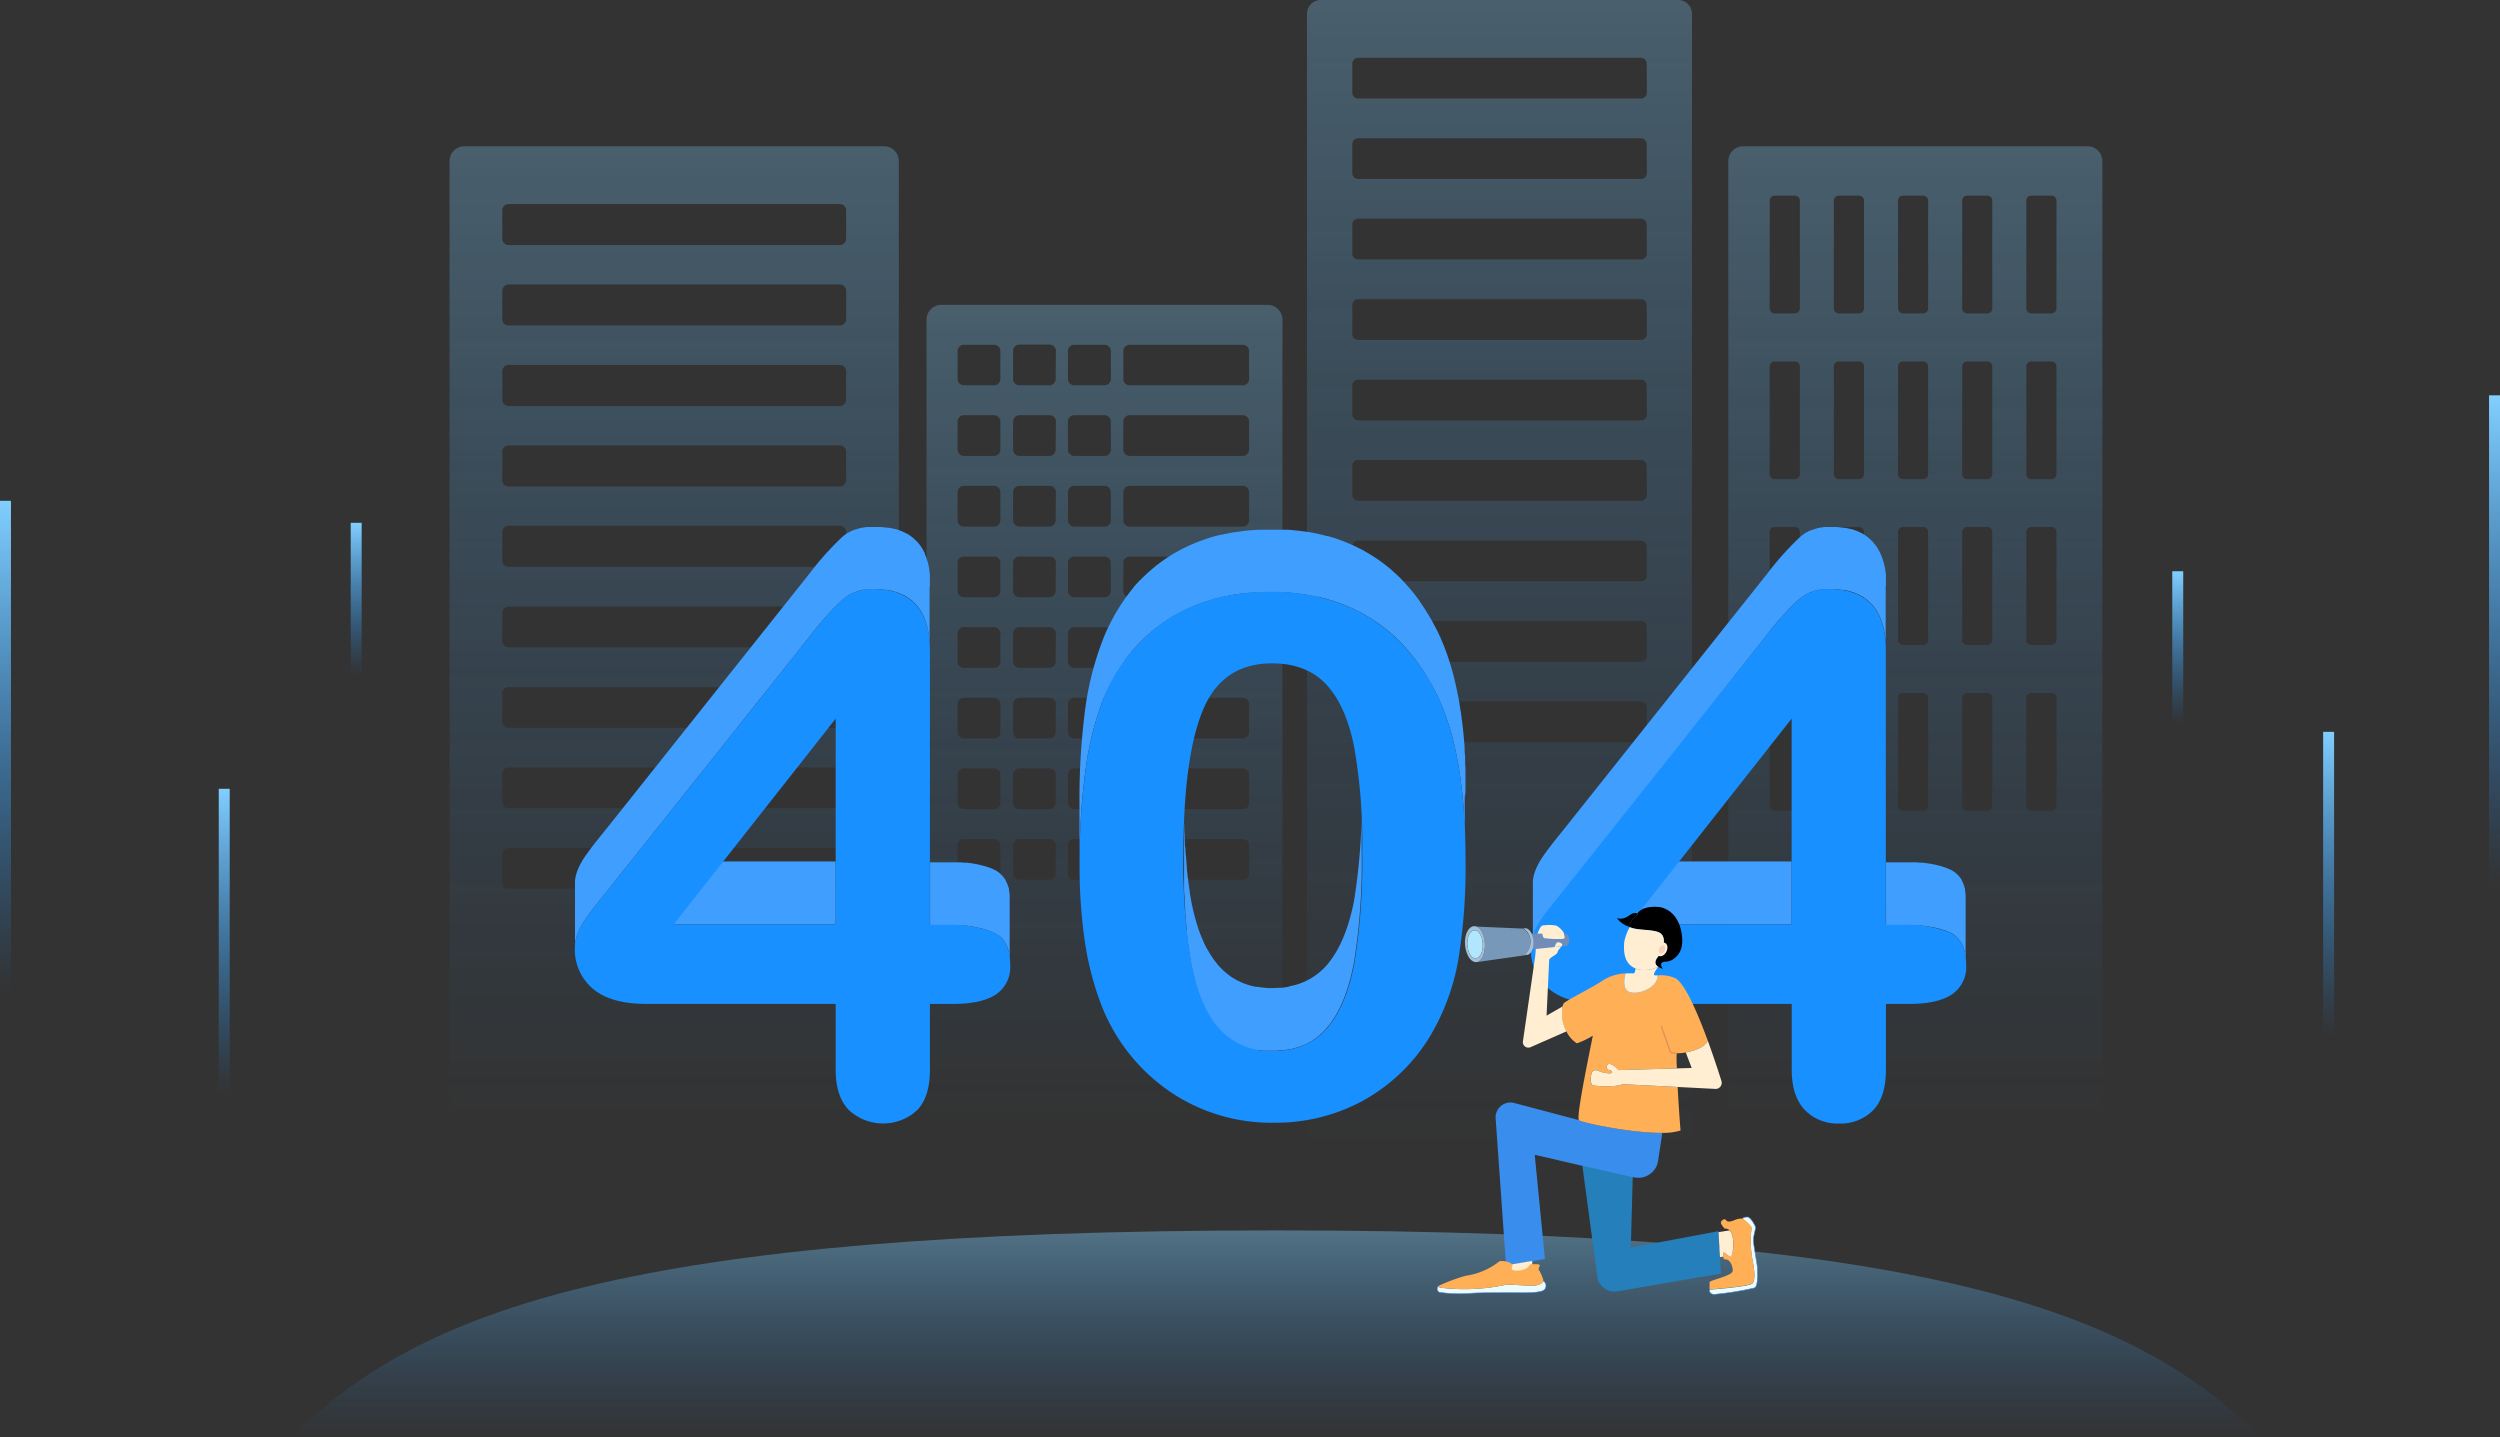 <svg xmlns="http://www.w3.org/2000/svg"
    xmlns:xlink="http://www.w3.org/1999/xlink" viewBox="0 0 456.01 262.12">
    <rect x="0" y="0" width="456.01" height="262.12" fill="#333333" stroke="none"/>
    <defs>
        <linearGradient id="未命名的渐变_26" x1="1" y1="91.35" x2="1" y2="181.12" gradientUnits="userSpaceOnUse">
            <stop offset="0" stop-color="#81cfff"/>
            <stop offset="1" stop-color="#1890ff" stop-opacity="0"/>
        </linearGradient>
        <linearGradient id="未命名的渐变_26-2" x1="455.01" y1="72.11" x2="455.01" y2="161.88" xlink:href="#未命名的渐变_26"/>
        <linearGradient id="未命名的渐变_26-3" x1="40.9" y1="143.88" x2="40.9" y2="199.51" xlink:href="#未命名的渐变_26"/>
        <linearGradient id="未命名的渐变_26-4" x1="64.97" y1="95.36" x2="64.97" y2="123.17" xlink:href="#未命名的渐变_26"/>
        <linearGradient id="未命名的渐变_26-5" x1="397.23" y1="104.2" x2="397.23" y2="132.02" xlink:href="#未命名的渐变_26"/>
        <linearGradient id="未命名的渐变_26-6" x1="424.75" y1="133.49" x2="424.75" y2="189.13" xlink:href="#未命名的渐变_26"/>
        <linearGradient id="未命名的渐变_26-7" x1="232.75" y1="224.43" x2="232.75" y2="262.12" xlink:href="#未命名的渐变_26"/>
        <linearGradient id="未命名的渐变_26-8" x1="349.36" y1="26.68" x2="349.36" y2="204.03" xlink:href="#未命名的渐变_26"/>
        <linearGradient id="未命名的渐变_26-9" x1="201.45" y1="55.61" x2="201.45" y2="204.03" xlink:href="#未命名的渐变_26"/>
        <linearGradient id="未命名的渐变_26-10" x1="122.98" y1="26.68" x2="122.98" y2="204.03" xlink:href="#未命名的渐变_26"/>
        <linearGradient id="未命名的渐变_26-11" x1="273.51" y1="0" x2="273.51" y2="209.54" xlink:href="#未命名的渐变_26"/>
        <style>.cls-25{fill:none;stroke-miterlimit:10}.cls-13{fill:#409eff}.cls-19{fill:#ebfcff}.cls-20{fill:#ffb056}.cls-23{fill:#ffeed2}.cls-25{stroke:#4986d9;stroke-width:.1px}</style>
    </defs>
    <g id="图层_2" data-name="图层 2">
        <g id="图层_1-2" data-name="图层 1">
            <path stroke="url(#未命名的渐变_26)" stroke-width="2" fill="none" stroke-miterlimit="10" d="M1 91.35v89.77"/>
            <path stroke="url(#未命名的渐变_26-2)" stroke-width="2" fill="none" stroke-miterlimit="10" d="M455.01 72.11v89.77"/>
            <path stroke="url(#未命名的渐变_26-3)" stroke-width="2" fill="none" stroke-miterlimit="10" d="M40.9 143.88v55.63"/>
            <path stroke="url(#未命名的渐变_26-4)" stroke-width="2" fill="none" stroke-miterlimit="10" d="M64.97 95.36v27.81"/>
            <path stroke="url(#未命名的渐变_26-5)" stroke-width="2" fill="none" stroke-miterlimit="10" d="M397.23 104.2v27.82"/>
            <path stroke="url(#未命名的渐变_26-6)" stroke-width="2" fill="none" stroke-miterlimit="10" d="M424.75 133.49v55.64"/>
            <path d="M412.28 262.12c-23-23-61-37.69-179.53-37.69S76.24 239.1 53.21 262.12z" fill="url(#未命名的渐变_26-7)" opacity=".4"/>
            <g opacity=".7">
                <path d="M380.66 26.68h-62.59a2.71 2.71 0 0 0-2.82 2.59v172.17a2.71 2.71 0 0 0 2.82 2.59h62.59a2.72 2.72 0 0 0 2.82-2.59V29.27a2.72 2.72 0 0 0-2.82-2.59zM328.3 147a.9.9 0 0 1-.95.87h-3.6a.9.9 0 0 1-.95-.87v-19.73a.91.91 0 0 1 .95-.87h3.6a.91.91 0 0 1 .95.87zm0-30.23a.91.91 0 0 1-.95.87h-3.6a.91.91 0 0 1-.95-.87V97a.91.91 0 0 1 .95-.87h3.6a.91.91 0 0 1 .95.87zm0-30.24a.91.91 0 0 1-.95.87h-3.6a.91.91 0 0 1-.95-.87V66.8a.91.91 0 0 1 .95-.87h3.6a.91.91 0 0 1 .95.87zm0-30.24a.91.91 0 0 1-.95.87h-3.6a.91.91 0 0 1-.95-.87V36.56a.91.91 0 0 1 .95-.87h3.6a.91.91 0 0 1 .95.87zM340 147a.9.9 0 0 1-.94.87h-3.61a.91.91 0 0 1-.95-.87v-19.73a.92.92 0 0 1 .95-.87h3.61a.91.91 0 0 1 .94.87zm0-30.23a.91.91 0 0 1-.94.87h-3.61a.92.92 0 0 1-.95-.87V97a.92.92 0 0 1 .95-.87h3.61a.91.91 0 0 1 .94.87zm0-30.24a.91.91 0 0 1-.94.87h-3.61a.92.92 0 0 1-.95-.87V66.8a.92.92 0 0 1 .95-.87h3.61a.91.91 0 0 1 .94.87zm0-30.24a.91.91 0 0 1-.94.87h-3.61a.92.92 0 0 1-.95-.87V36.56a.92.92 0 0 1 .95-.87h3.61a.91.91 0 0 1 .94.87zM351.7 147a.9.9 0 0 1-.94.87h-3.61a.9.9 0 0 1-.94-.87v-19.73a.91.91 0 0 1 .94-.87h3.61a.91.91 0 0 1 .94.87zm0-30.23a.91.91 0 0 1-.94.87h-3.61a.91.91 0 0 1-.94-.87V97a.91.91 0 0 1 .94-.87h3.61a.91.91 0 0 1 .94.87zm0-30.24a.91.91 0 0 1-.94.87h-3.61a.91.91 0 0 1-.94-.87V66.8a.91.91 0 0 1 .94-.87h3.61a.91.91 0 0 1 .94.87zm0-30.24a.91.91 0 0 1-.94.87h-3.61a.91.91 0 0 1-.94-.87V36.56a.91.91 0 0 1 .94-.87h3.61a.91.91 0 0 1 .94.87zM363.4 147a.9.9 0 0 1-.94.87h-3.61a.9.9 0 0 1-.94-.87v-19.73a.91.91 0 0 1 .94-.87h3.61a.91.91 0 0 1 .94.87zm0-30.23a.91.91 0 0 1-.94.87h-3.61a.91.91 0 0 1-.94-.87V97a.91.91 0 0 1 .94-.87h3.61a.91.91 0 0 1 .94.87zm0-30.24a.91.91 0 0 1-.94.87h-3.61a.91.91 0 0 1-.94-.87V66.8a.91.91 0 0 1 .94-.87h3.61a.91.91 0 0 1 .94.87zm0-30.24a.91.91 0 0 1-.94.87h-3.61a.91.91 0 0 1-.94-.87V36.56a.91.91 0 0 1 .94-.87h3.61a.91.91 0 0 1 .94.87zM375.11 147a.91.91 0 0 1-.95.87h-3.61a.9.9 0 0 1-.94-.87v-19.73a.91.91 0 0 1 .94-.87h3.61a.92.92 0 0 1 .95.87zm0-30.23a.92.92 0 0 1-.95.87h-3.61a.91.91 0 0 1-.94-.87V97a.91.91 0 0 1 .94-.87h3.61a.92.92 0 0 1 .95.87zm0-30.24a.92.92 0 0 1-.95.87h-3.61a.91.91 0 0 1-.94-.87V66.8a.91.91 0 0 1 .94-.87h3.61a.92.92 0 0 1 .95.87zm0-30.24a.92.92 0 0 1-.95.87h-3.61a.91.91 0 0 1-.94-.87V36.56a.91.91 0 0 1 .94-.87h3.61a.92.92 0 0 1 .95.87z" fill="url(#未命名的渐变_26-8)" opacity=".4"/>
                <path d="M231.1 55.61h-59.3a2.71 2.71 0 0 0-2.8 2.59v143.24a2.71 2.71 0 0 0 2.8 2.56h59.3a2.71 2.71 0 0 0 2.82-2.59V58.2a2.71 2.71 0 0 0-2.82-2.59zm-48.63 103.76a1.16 1.16 0 0 1-1.2 1.11h-5.4a1.16 1.16 0 0 1-1.2-1.11v-5.22a1.15 1.15 0 0 1 1.2-1.1h5.4a1.15 1.15 0 0 1 1.2 1.1zm0-12.88a1.15 1.15 0 0 1-1.2 1.1h-5.4a1.15 1.15 0 0 1-1.2-1.1v-5.22a1.16 1.16 0 0 1 1.2-1.11h5.4a1.16 1.16 0 0 1 1.2 1.11zm0-12.89a1.16 1.16 0 0 1-1.2 1.11h-5.4a1.16 1.16 0 0 1-1.2-1.11v-5.22a1.15 1.15 0 0 1 1.2-1.1h5.4a1.15 1.15 0 0 1 1.2 1.1zm0-12.88a1.15 1.15 0 0 1-1.2 1.1h-5.4a1.15 1.15 0 0 1-1.2-1.1v-5.22a1.16 1.16 0 0 1 1.2-1.11h5.4a1.16 1.16 0 0 1 1.2 1.11zm0-12.89a1.16 1.16 0 0 1-1.2 1.11h-5.4a1.16 1.16 0 0 1-1.2-1.11v-5.21a1.15 1.15 0 0 1 1.2-1.11h5.4a1.15 1.15 0 0 1 1.2 1.11zm0-12.88a1.15 1.15 0 0 1-1.2 1.1h-5.4a1.15 1.15 0 0 1-1.2-1.1v-5.22a1.16 1.16 0 0 1 1.2-1.11h5.4a1.16 1.16 0 0 1 1.2 1.11zm0-12.89a1.16 1.16 0 0 1-1.2 1.11h-5.4a1.16 1.16 0 0 1-1.2-1.11v-5.21a1.15 1.15 0 0 1 1.2-1.11h5.4a1.15 1.15 0 0 1 1.2 1.11zm0-12.88a1.15 1.15 0 0 1-1.2 1.1h-5.4a1.15 1.15 0 0 1-1.2-1.1V64a1.16 1.16 0 0 1 1.2-1.11h5.4a1.16 1.16 0 0 1 1.2 1.11zm10.08 90.19a1.16 1.16 0 0 1-1.2 1.11H186a1.16 1.16 0 0 1-1.21-1.11v-5.22a1.16 1.16 0 0 1 1.21-1.1h5.4a1.15 1.15 0 0 1 1.2 1.1zm0-12.88a1.15 1.15 0 0 1-1.2 1.1H186a1.16 1.16 0 0 1-1.21-1.1v-5.22a1.16 1.16 0 0 1 1.21-1.11h5.4a1.16 1.16 0 0 1 1.2 1.11zm0-12.89a1.16 1.16 0 0 1-1.2 1.11H186a1.16 1.16 0 0 1-1.21-1.11v-5.22a1.16 1.16 0 0 1 1.21-1.1h5.4a1.15 1.15 0 0 1 1.2 1.1zm0-12.88a1.15 1.15 0 0 1-1.2 1.1H186a1.16 1.16 0 0 1-1.21-1.1v-5.22a1.16 1.16 0 0 1 1.21-1.11h5.4a1.16 1.16 0 0 1 1.2 1.11zm0-12.89a1.16 1.16 0 0 1-1.2 1.11H186a1.16 1.16 0 0 1-1.21-1.11v-5.21a1.16 1.16 0 0 1 1.21-1.11h5.4a1.15 1.15 0 0 1 1.2 1.11zm0-12.88a1.15 1.15 0 0 1-1.2 1.1H186a1.16 1.16 0 0 1-1.21-1.1v-5.22a1.16 1.16 0 0 1 1.21-1.11h5.4a1.16 1.16 0 0 1 1.2 1.11zm0-12.89a1.16 1.16 0 0 1-1.2 1.11H186a1.16 1.16 0 0 1-1.21-1.11v-5.21a1.16 1.16 0 0 1 1.21-1.11h5.4a1.15 1.15 0 0 1 1.2 1.11zm0-12.88a1.15 1.15 0 0 1-1.2 1.1H186a1.16 1.16 0 0 1-1.21-1.1V64a1.16 1.16 0 0 1 1.21-1.15h5.4a1.16 1.16 0 0 1 1.2 1.11zm10.08 90.19a1.16 1.16 0 0 1-1.21 1.11H196a1.16 1.16 0 0 1-1.2-1.11v-5.22a1.15 1.15 0 0 1 1.2-1.1h5.4a1.16 1.16 0 0 1 1.21 1.1zm0-12.88a1.16 1.16 0 0 1-1.21 1.1H196a1.15 1.15 0 0 1-1.2-1.1v-5.22a1.16 1.16 0 0 1 1.2-1.11h5.4a1.16 1.16 0 0 1 1.21 1.11zm0-12.89a1.16 1.16 0 0 1-1.21 1.11H196a1.16 1.16 0 0 1-1.2-1.11v-5.22a1.15 1.15 0 0 1 1.2-1.1h5.4a1.16 1.16 0 0 1 1.21 1.1zm0-12.88a1.16 1.16 0 0 1-1.21 1.1H196a1.15 1.15 0 0 1-1.2-1.1v-5.22a1.16 1.16 0 0 1 1.2-1.11h5.4a1.16 1.16 0 0 1 1.21 1.11zm0-12.89a1.16 1.16 0 0 1-1.21 1.11H196a1.16 1.16 0 0 1-1.2-1.11v-5.21a1.15 1.15 0 0 1 1.2-1.11h5.4a1.16 1.16 0 0 1 1.21 1.11zm0-12.88a1.16 1.16 0 0 1-1.21 1.1H196a1.15 1.15 0 0 1-1.2-1.1v-5.22a1.16 1.16 0 0 1 1.2-1.11h5.4a1.16 1.16 0 0 1 1.21 1.11zm0-12.89a1.16 1.16 0 0 1-1.21 1.11H196a1.16 1.16 0 0 1-1.2-1.11v-5.21a1.15 1.15 0 0 1 1.2-1.11h5.4a1.16 1.16 0 0 1 1.21 1.11zm0-12.88a1.16 1.16 0 0 1-1.21 1.1H196a1.15 1.15 0 0 1-1.2-1.1V64a1.16 1.16 0 0 1 1.2-1.11h5.4a1.16 1.16 0 0 1 1.23 1.11zm25.21 90.19a1.16 1.16 0 0 1-1.2 1.11H206.1a1.16 1.16 0 0 1-1.2-1.11v-5.22a1.15 1.15 0 0 1 1.2-1.1h20.54a1.15 1.15 0 0 1 1.2 1.1zm0-12.88a1.15 1.15 0 0 1-1.2 1.1H206.1a1.15 1.15 0 0 1-1.2-1.1v-5.22a1.16 1.16 0 0 1 1.2-1.11h20.54a1.16 1.16 0 0 1 1.2 1.11zm0-12.89a1.16 1.16 0 0 1-1.2 1.11H206.1a1.16 1.16 0 0 1-1.2-1.11v-5.22a1.15 1.15 0 0 1 1.2-1.1h20.54a1.15 1.15 0 0 1 1.2 1.1zm0-12.88a1.15 1.15 0 0 1-1.2 1.1H206.1a1.15 1.15 0 0 1-1.2-1.1v-5.22a1.16 1.16 0 0 1 1.2-1.11h20.54a1.16 1.16 0 0 1 1.2 1.11zm0-12.89a1.16 1.16 0 0 1-1.2 1.11H206.1a1.16 1.16 0 0 1-1.2-1.11v-5.21a1.15 1.15 0 0 1 1.2-1.11h20.54a1.15 1.15 0 0 1 1.2 1.11zm0-12.88a1.15 1.15 0 0 1-1.2 1.1H206.1a1.15 1.15 0 0 1-1.2-1.1v-5.22a1.16 1.16 0 0 1 1.2-1.11h20.54a1.16 1.16 0 0 1 1.2 1.11zm0-12.89a1.16 1.16 0 0 1-1.2 1.11H206.1a1.16 1.16 0 0 1-1.2-1.11v-5.21a1.15 1.15 0 0 1 1.2-1.11h20.54a1.15 1.15 0 0 1 1.2 1.11zm0-12.88a1.15 1.15 0 0 1-1.2 1.1H206.1a1.15 1.15 0 0 1-1.2-1.1V64a1.16 1.16 0 0 1 1.2-1.11h20.54a1.16 1.16 0 0 1 1.2 1.11z" fill="url(#未命名的渐变_26-9)" opacity=".4"/>
                <path d="M161.13 26.68h-76.3A2.71 2.71 0 0 0 82 29.27v172.17a2.71 2.71 0 0 0 2.83 2.56h76.3a2.71 2.71 0 0 0 2.82-2.59V29.27a2.71 2.71 0 0 0-2.82-2.59zM154.34 161a1.16 1.16 0 0 1-1.2 1.11H92.83a1.16 1.16 0 0 1-1.21-1.11v-5.21a1.16 1.16 0 0 1 1.21-1.11h60.31a1.15 1.15 0 0 1 1.2 1.11zm0-14.67a1.15 1.15 0 0 1-1.2 1.1H92.83a1.16 1.16 0 0 1-1.21-1.1v-5.22a1.16 1.16 0 0 1 1.21-1.11h60.31a1.16 1.16 0 0 1 1.2 1.11zm0-14.68a1.16 1.16 0 0 1-1.2 1.11H92.83a1.16 1.16 0 0 1-1.21-1.11v-5.22a1.16 1.16 0 0 1 1.21-1.1h60.31a1.15 1.15 0 0 1 1.2 1.1zm0-14.68a1.16 1.16 0 0 1-1.2 1.11H92.83a1.16 1.16 0 0 1-1.21-1.11v-5.21a1.16 1.16 0 0 1 1.21-1.11h60.31a1.15 1.15 0 0 1 1.2 1.11zm0-14.67a1.15 1.15 0 0 1-1.2 1.1H92.83a1.16 1.16 0 0 1-1.21-1.1V97a1.16 1.16 0 0 1 1.21-1.11h60.31a1.16 1.16 0 0 1 1.2 1.11zm0-14.68a1.16 1.16 0 0 1-1.2 1.11H92.83a1.16 1.16 0 0 1-1.21-1.11v-5.27a1.16 1.16 0 0 1 1.21-1.1h60.31a1.15 1.15 0 0 1 1.2 1.1zm0-14.68a1.16 1.16 0 0 1-1.2 1.11H92.83a1.16 1.16 0 0 1-1.21-1.11v-5.26a1.16 1.16 0 0 1 1.21-1.11h60.31a1.15 1.15 0 0 1 1.2 1.11zm0-14.67a1.15 1.15 0 0 1-1.2 1.1H92.83a1.16 1.16 0 0 1-1.21-1.1V53a1.16 1.16 0 0 1 1.21-1.11h60.31a1.16 1.16 0 0 1 1.2 1.11zm0-14.68a1.16 1.16 0 0 1-1.2 1.11H92.83a1.16 1.16 0 0 1-1.21-1.11v-5.27a1.16 1.16 0 0 1 1.21-1.1h60.31a1.15 1.15 0 0 1 1.2 1.1z" fill="url(#未命名的渐变_26-10)" opacity=".4"/>
                <path d="M306.21 0h-65.39a2.51 2.51 0 0 0-2.42 2.59v204.35a2.51 2.51 0 0 0 2.42 2.6h65.39a2.51 2.51 0 0 0 2.41-2.6V2.59A2.51 2.51 0 0 0 306.21 0zm-5.82 134.28a1.06 1.06 0 0 1-1 1.1h-51.72a1.06 1.06 0 0 1-1-1.1v-5.22a1.07 1.07 0 0 1 1-1.11h51.69a1.07 1.07 0 0 1 1 1.11zm0-14.68a1.07 1.07 0 0 1-1 1.11h-51.72a1.07 1.07 0 0 1-1-1.11v-5.22a1.06 1.06 0 0 1 1-1.1h51.69a1.06 1.06 0 0 1 1 1.1zm0-14.68a1.07 1.07 0 0 1-1 1.11h-51.72a1.07 1.07 0 0 1-1-1.11v-5.21a1.07 1.07 0 0 1 1-1.11h51.69a1.07 1.07 0 0 1 1 1.11zm0-14.67a1.06 1.06 0 0 1-1 1.1h-51.72a1.06 1.06 0 0 1-1-1.1V85a1.07 1.07 0 0 1 1-1.11h51.69a1.07 1.07 0 0 1 1 1.11zm0-14.68a1.07 1.07 0 0 1-1 1.11h-51.72a1.07 1.07 0 0 1-1-1.11v-5.22a1.06 1.06 0 0 1 1-1.1h51.69a1.06 1.06 0 0 1 1 1.1zm0-14.68a1.07 1.07 0 0 1-1 1.11h-51.72a1.07 1.07 0 0 1-1-1.11v-5.21a1.07 1.07 0 0 1 1-1.11h51.69a1.07 1.07 0 0 1 1 1.11zm0-14.67a1.06 1.06 0 0 1-1 1.1h-51.72a1.06 1.06 0 0 1-1-1.1V41a1.07 1.07 0 0 1 1-1.11h51.69a1.07 1.07 0 0 1 1 1.11zm0-14.68a1.07 1.07 0 0 1-1 1.11h-51.72a1.07 1.07 0 0 1-1-1.11v-5.22a1.06 1.06 0 0 1 1-1.1h51.69a1.06 1.06 0 0 1 1 1.1zm0-14.68a1.07 1.07 0 0 1-1 1.11h-51.72a1.07 1.07 0 0 1-1-1.11v-5.21a1.07 1.07 0 0 1 1-1.11h51.69a1.07 1.07 0 0 1 1 1.11z" fill="url(#未命名的渐变_26-11)" opacity=".4"/>
            </g>
            <path class="cls-13" d="m182.43 170.83.09.09a3.44 3.44 0 0 1 .41.44l.12.15a6 6 0 0 1 .39.59.93.93 0 0 0 .05.1 5.36 5.36 0 0 1 .32.73 6.39 6.39 0 0 1 .22.78v.19a8.08 8.08 0 0 1 .14.9v1.2-12.68c0-.26-.06-.51-.11-.75v-.33L184 162a7.025 7.025 0 0 0-.35-.95c-.07-.15-.09-.17-.13-.25a.93.93 0 0 0-.05-.1.59.59 0 0 1 0-.08 3.74 3.74 0 0 0-.27-.42l-.08-.1-.12-.15c-.05-.06-.1-.13-.16-.19a3 3 0 0 0-.25-.25l-.09-.09a4.06 4.06 0 0 0-.5-.42l-.11-.07-.12-.07-.18-.12-.5-.23c-.26-.11-.53-.22-.81-.32a2.46 2.46 0 0 1-.29-.09l-.54-.16-.65-.16-.34-.09c-.32-.06-.65-.13-1-.18-.36-.06-.73-.11-1.12-.15h-.39l-.8-.07h-5.5v11.49h5.41l.79.07h.4l1.12.16 1 .19.34.08.65.16.58.18.29.09c.28.1.55.2.81.31a6.23 6.23 0 0 1 .68.36l.12.07a4.73 4.73 0 0 1 .59.38zm-59.56-13.7h29.56v11.49h-29.56z"/>
            <path class="cls-13" d="M169.61 106.86v-1.75a2.51 2.51 0 0 0 0-.27c0-.25-.06-.49-.1-.73a3.31 3.31 0 0 0 0-.33 1.89 1.89 0 0 1-.05-.23l-.12-.52c0-.11 0-.23-.07-.34a2.41 2.41 0 0 1-.08-.25c0-.14-.08-.27-.13-.4a2 2 0 0 0-.08-.26c0-.12-.09-.23-.14-.35s-.08-.21-.13-.31v-.15c-.08-.18-.18-.34-.26-.51a1.74 1.74 0 0 1-.1-.19c-.14-.25-.3-.49-.46-.72-.09-.13-.19-.24-.28-.36s-.2-.25-.3-.36l-.45-.43-.26-.24a6.42 6.42 0 0 0-.65-.48l-.13-.1-.46-.27a1.63 1.63 0 0 0-.19-.09l-.52-.25c-.14-.06-.29-.13-.44-.18s-.37-.14-.57-.2l-.31-.1a.58.58 0 0 0-.14 0 9.78 9.78 0 0 0-1-.22h-.25c-.4-.06-.83-.11-1.26-.14h-2.41c-.21 0-.43 0-.64.09h-.13a3 3 0 0 0-.43.09.35.35 0 0 0-.11 0 1.41 1.41 0 0 0-.22.06l-.24.06-.2.08-.23.08h-.14l-.27.12-.24.11h-.08l-.24.14-.33.18h-.08l-.14.1-.53.38-.12.09-.27.23a53.11 53.11 0 0 0-5.87 6.55l-36.44 45.8-2.55 3.17c-.68.86-1.34 1.75-2 2.68a12.25 12.25 0 0 0-1.44 2.65 7.17 7.17 0 0 0-.45 1.87v12.1a7 7 0 0 1 .48-2.49 12.43 12.43 0 0 1 1.44-2.64c.65-.93 1.31-1.82 2-2.69l2.55-3.16L147.76 116a53.36 53.36 0 0 1 5.87-6.56l.39-.31c.17-.14.35-.26.53-.39a1.64 1.64 0 0 0 .22-.14l.33-.19.32-.17.24-.11.41-.17.23-.09.44-.14.22-.06.54-.11h.13c.23 0 .47-.07.71-.09h2.06a12.44 12.44 0 0 1 1.26.14h.25q.51.09 1 .21l.45.14c.2.06.39.12.57.19l.44.19.52.24c.22.12.44.24.65.37l.13.1a6.42 6.42 0 0 1 .65.48c.09.07.17.16.26.24s.31.28.45.43.21.26.32.39.19.23.28.36a7.45 7.45 0 0 1 .5.78l.1.19c.11.21.22.43.31.65l.13.32a6.32 6.32 0 0 1 .22.61c.05.13.09.26.13.4l.15.59.12.52.09.56c0 .24.08.48.1.73s.06.52.08.79v1.52-11.48a2.44 2.44 0 0 0 .05-.27zM247 164.23c-1 5.13-2.63 9.07-5 11.83a11.68 11.68 0 0 1-.85.87c-.09.09-.18.16-.27.24a6.66 6.66 0 0 1-.59.49c-.19.14-.37.28-.56.4s-.39.27-.6.39l-.38.21c-.28.15-.57.3-.86.43l-.2.08a10 10 0 0 1-1.13.4l-.29.09c-.32.08-.64.16-1 .22l-.27.12c-.43.07-.87.14-1.32.18h-.23c-.43 0-.87.05-1.33.05s-.9 0-1.34-.05l-.7-.08-.77-.1h-.21c-.39-.08-.78-.17-1.16-.27s-.48-.16-.72-.25l-.55-.19c-.24-.1-.46-.21-.7-.33s-.33-.14-.48-.23l-.21-.13a8.63 8.63 0 0 1-.82-.51c-.21-.15-.41-.31-.61-.47l-.43-.34c-.21-.19-.41-.39-.6-.59s-.27-.25-.39-.39a12.06 12.06 0 0 1-.77-.94l-.17-.22c-.23-.32-.47-.66-.69-1a1 1 0 0 0-.1-.17c-.2-.34-.4-.69-.59-1a1.62 1.62 0 0 1-.1-.18c-.2-.39-.39-.8-.58-1.22l-.13-.31c-.17-.4-.34-.81-.49-1.24l-.06-.14c-.17-.47-.33-1-.48-1.47l-.12-.43c-.12-.39-.22-.79-.33-1.2 0-.15-.07-.31-.11-.46-.13-.55-.26-1.11-.37-1.68s-.23-1.25-.33-1.9v-.14c-.1-.61-.19-1.25-.27-1.9 0-.17 0-.34-.07-.51-.07-.57-.13-1.14-.19-1.73v-.35l-.09-1c0-.49-.09-1-.13-1.48s0-.75-.07-1.12-.06-1-.09-1.51 0-.81-.05-1.21 0-1-.07-1.55v-5.48 16.96c0 .42 0 1 .07 1.56s0 .82.05 1.21l.09 1.5c0 .38 0 .76.07 1.12 0 .51.09 1 .13 1.49 0 .29.05.6.08.89v.48c.06.59.12 1.16.19 1.72 0 .18.05.35.07.52.08.65.17 1.28.27 1.9v.14c.06.41.13.82.2 1.21 0 .23.09.46.13.68.11.58.24 1.14.37 1.69 0 .15.07.3.11.46s.09.37.14.55.12.43.19.65l.12.43c.15.48.3 1 .46 1.42l.06.14c.15.43.32.84.49 1.24l.13.31.11.26c.15.33.31.65.47 1a1.62 1.62 0 0 0 .1.18c.09.18.19.36.29.54l.3.5.1.17c.18.28.36.56.54.82l.16.2.16.22c.25.33.5.64.77.94l.06.06c.1.12.22.22.33.33s.39.4.6.58.29.23.43.35.4.32.61.47l.07.06q.38.24.75.45l.21.13.46.22c.23.11.46.23.7.33l.55.19c.24.08.47.17.72.24.37.1.74.18 1.12.25h.41c.18 0 .38 0 .57.06s.46.07.7.08h1.6c.36 0 .72 0 1.07-.06h.26c.38 0 .76-.08 1.13-.14h.16l.32-.07.52-.1.45-.13.29-.08.18-.05c.31-.1.6-.2.89-.32h.06l.2-.09.62-.28c.09 0 .16-.1.24-.14l.38-.21c.1-.07.21-.12.31-.18l.29-.21.56-.4.24-.18.35-.31.27-.24a11.84 11.84 0 0 0 .85-.88c2.39-2.75 4-6.69 5-11.82a113.49 113.49 0 0 0 1.44-20.15v-11.54a113.42 113.42 0 0 1-1.37 20.15z"/>
            <path class="cls-13" d="M267.31 143.7v-2.77c0-.5 0-1-.06-1.46v-.92c0-.54-.06-1.08-.1-1.61v-.68c-.06-.75-.12-1.49-.19-2.22-.06-.63-.13-1.25-.2-1.87 0-.19-.05-.37-.07-.56-.06-.43-.11-.86-.17-1.29 0-.22-.07-.43-.1-.65-.06-.39-.12-.78-.19-1.17 0-.21-.07-.42-.1-.62l-.06-.35c0-.14-.06-.27-.08-.41l-.33-1.63c-.05-.21-.09-.42-.14-.63-.16-.71-.33-1.41-.51-2.08-.16-.6-.33-1.19-.51-1.76l-.18-.56c-.12-.38-.25-.77-.38-1.14 0-.07 0-.14-.07-.21s-.13-.32-.19-.49l-.3-.8c-.09-.23-.19-.46-.29-.69s-.21-.51-.32-.76c0-.08-.07-.17-.11-.25-.13-.29-.27-.58-.4-.86-.34-.68-.7-1.34-1.06-2-.05-.08-.09-.17-.13-.25l-.18-.29c-.2-.34-.4-.68-.6-1s-.23-.38-.35-.56c-.23-.36-.47-.72-.72-1.07-.07-.11-.14-.22-.22-.33v-.06q-.56-.77-1.14-1.5l-.3-.37c-.3-.36-.61-.72-.92-1.07-.06-.07-.13-.16-.2-.23l-.17-.17c-.44-.49-.9-1-1.37-1.41l-1-.92-.32-.27-.74-.61-.37-.28q-.4-.31-.81-.6l-.29-.21-.1-.07-.42-.27c-.26-.18-.53-.35-.8-.52l-.56-.33-.78-.45-.18-.1-.29-.15c-.42-.21-.83-.42-1.26-.62l-.48-.22c-.57-.25-1.14-.49-1.73-.71s-.91-.33-1.37-.48l-.46-.14-.74-.22h-.17c-.49-.14-1-.26-1.49-.37l-.24-.06c-.59-.13-1.18-.24-1.79-.34h-.12l-.57-.08-1-.13-.75-.08-1-.09h-5.62l-1.41.1h-.07c-.45.05-.9.09-1.34.15l-.41.06-.91.13h-.13l-.41.07-.69.13-.55.11-.67.15h-.19l-.37.1-.61.15-.56.16-.59.18-.21.06-.33.12-.59.2-.53.19-.57.22-.24.09-.27.12-.62.26-.48.22-.61.3-.28.13a1.51 1.51 0 0 1-.18.09l-.76.42-.36.19a24.645 24.645 0 0 0-2.76 1.8c-.17.11-.32.24-.48.36s-.45.33-.66.51-.32.28-.48.41l-.55.48c-.37.33-.73.68-1.08 1l-.44.43c-.48.5-1 1-1.4 1.56l-.17.22c-.39.47-.77 1-1.13 1.47-.14.19-.27.39-.4.58-.28.41-.56.82-.82 1.24l-.41.67c-.26.44-.51.89-.76 1.35l-.33.62c-.34.68-.67 1.36-1 2.07a55.46 55.46 0 0 0-3.64 13.4 127.46 127.46 0 0 0-1.1 17.57V158a127.36 127.36 0 0 1 1.1-17.57 55.34 55.34 0 0 1 3.46-13.43c.31-.71.64-1.4 1-2.07l.33-.62c.25-.46.5-.91.76-1.35l.41-.67c.26-.42.54-.84.82-1.24.13-.2.26-.4.4-.59.36-.5.74-1 1.13-1.46l.17-.22c.45-.54.92-1.06 1.4-1.56l.44-.44q.52-.53 1.08-1l.55-.48c.37-.32.75-.62 1.14-.92.16-.12.31-.25.48-.37.55-.4 1.12-.8 1.7-1.17.36-.22.72-.44 1.09-.65l.36-.2.76-.41.46-.23.61-.29.48-.22.62-.27.51-.2.57-.22.53-.2.59-.2.54-.17.59-.18.56-.16.61-.15.56-.14.66-.15.56-.11.68-.13.55-.1.91-.13.41-.05c.44-.06.89-.11 1.34-.15h.07c.46 0 .93-.08 1.41-.1h4.58l1 .06c.33 0 .65.06 1 .09l.75.07 1 .14.69.1c.61.1 1.2.21 1.79.34h.24l1.49.37.91.27.46.14c.46.15.92.31 1.37.48s1.16.46 1.73.71l.48.22c.43.2.84.4 1.26.62l.47.25q.39.21.78.45c.19.11.38.21.56.33s.54.34.8.51l.52.35.29.21c.27.19.55.39.81.6l.36.28c.26.2.5.4.75.61l.32.27c.34.3.68.6 1 .92s.93.92 1.37 1.4l.37.41c.31.35.62.71.92 1.07l.3.37c.39.49.77 1 1.14 1.5l.26.39c.25.35.49.71.72 1.07l.35.55.6 1 .31.54c.36.65.72 1.31 1.06 2l.51 1.11c.11.25.22.5.32.76s.2.45.29.69l.3.8c.09.23.18.46.26.7s.26.75.38 1.14l.18.56c.18.57.35 1.16.51 1.76.18.67.35 1.37.51 2.07.05.21.09.43.14.64.11.53.22 1.08.33 1.63 0 .25.09.5.14.75s.07.42.1.63c.07.39.13.77.19 1.17 0 .21.07.43.1.65.06.42.11.85.17 1.29 0 .19.05.37.07.56.07.62.14 1.25.21 1.9s.13 1.46.19 2.21v.69c0 .53.07 1.07.1 1.61v.91c0 .49.05 1 .06 1.46s0 .68 0 1v3.43-11.47c.15-.56.15-1.12.14-1.67zm89.49 27.13.09.09a3.44 3.44 0 0 1 .41.44l.12.15a6 6 0 0 1 .39.59.93.93 0 0 0 .05.1 5.36 5.36 0 0 1 .32.73 5.92 5.92 0 0 1 .22.78 1.06 1.06 0 0 1 0 .19 8.46 8.46 0 0 1 .14.9.49.49 0 0 0 0 .12v1-12.48a.49.49 0 0 1 0-.12c0-.25-.06-.5-.1-.74v-.15a1.29 1.29 0 0 0 0-.19c0-.09 0-.19-.06-.27s-.1-.35-.16-.51c-.06-.16-.12-.32-.19-.47s-.09-.17-.13-.25l-.05-.1v-.08c0-.03-.17-.28-.26-.42l-.09-.1-.12-.15-.16-.2-.25-.24-.09-.09a4.06 4.06 0 0 0-.46-.36l-.11-.07-.12-.07-.19-.12-.49-.23c-.26-.11-.53-.22-.81-.31l-.29-.1-.54-.16-.65-.16-.34-.08-1-.19h-.09c-.36-.06-.74-.11-1.12-.15h-.38l-.82-.07h-5.45v11.49h5.45l.82.07h.38l1.12.16h.09l1 .18.34.08.65.16.58.18.29.09c.28.1.55.2.81.31a6.23 6.23 0 0 1 .68.36l.12.07a4.73 4.73 0 0 1 .45.39zm-59.56-13.7h29.56v11.49h-29.56z"/>
            <path class="cls-13" d="M344 106.86v-2.02c0-.25-.06-.49-.1-.73s0-.23-.05-.33a1.89 1.89 0 0 0-.05-.23c0-.18-.07-.35-.11-.52s-.05-.23-.08-.34a1.83 1.83 0 0 0-.08-.25l-.12-.4c0-.09-.05-.18-.08-.26s-.09-.23-.14-.35-.08-.21-.13-.31l-.06-.15c-.08-.18-.17-.34-.26-.51a1.74 1.74 0 0 0-.1-.19q-.21-.37-.45-.72c-.09-.12-.19-.24-.29-.35s-.19-.26-.29-.37a6.14 6.14 0 0 0-.45-.43l-.25-.24a7.62 7.62 0 0 0-.64-.48l-.14-.1-.46-.27a1.11 1.11 0 0 0-.19-.09c-.16-.09-.34-.17-.51-.25s-.29-.13-.44-.18l-.57-.2-.31-.1h-.14a9.78 9.78 0 0 0-1-.22h-.2c-.41-.06-.83-.11-1.27-.14h-2.06c-.21 0-.43 0-.64.09h-.13c-.15 0-.29 0-.43.09a.35.35 0 0 0-.11 0 1.41 1.41 0 0 0-.22.06l-.24.06-.2.08-.23.08h-.14l-.27.12-.24.11h-.08l-.24.14-.33.18h-.07l-.14.11a4.7 4.7 0 0 0-.53.38l-.12.08-.28.24a53 53 0 0 0-5.88 6.55l-36.43 45.8c-1 1.25-1.86 2.31-2.54 3.17s-1.36 1.75-2 2.68a12.25 12.25 0 0 0-1.44 2.65 7.17 7.17 0 0 0-.45 1.87v12.1a7 7 0 0 1 .48-2.49 12.43 12.43 0 0 1 1.44-2.64c.64-.93 1.31-1.82 2-2.69l2.54-3.16L322.12 116a53.27 53.27 0 0 1 5.88-6.56l.4-.32.53-.38.21-.14.33-.19.32-.17.24-.11.41-.17.23-.09.44-.14.22-.06.54-.11h.13c.23 0 .47-.07.71-.09h2.08a12.65 12.65 0 0 1 1.27.14h.25q.51.09 1 .21l.45.14c.19.06.39.12.57.19l.44.19.51.24c.23.12.45.24.65.37l.15.1a7.62 7.62 0 0 1 .64.48c.09.07.17.16.26.24s.3.28.44.43a3.89 3.89 0 0 1 .32.39c.1.12.2.23.29.36a6.07 6.07 0 0 1 .49.78 1.14 1.14 0 0 1 .1.19c.11.21.22.43.32.65s.09.21.13.32.15.4.22.61l.12.39c.06.2.11.4.16.6s.08.34.11.52.07.37.1.56.07.48.1.73.06.52.08.79v1.52-11.75z"/>
            <path d="M181.06 170q3.19 1.36 3.2 5.95a6 6 0 0 1-2.61 5.45c-1.74 1.15-4.36 1.72-7.84 1.72h-4.19v12q0 5-2.34 7.39a9.16 9.16 0 0 1-12.48-.07c-1.58-1.65-2.37-4.1-2.37-7.32v-12h-34.51q-6.53 0-9.79-2.78a9.36 9.36 0 0 1-3.27-7.56 7 7 0 0 1 .48-2.49 12.43 12.43 0 0 1 1.44-2.64c.65-.93 1.31-1.82 2-2.69l2.55-3.16 36.43-45.8a53.36 53.36 0 0 1 5.87-6.56 8.12 8.12 0 0 1 5.54-2q10.44 0 10.45 11.25v50h2.95a22.17 22.17 0 0 1 8.49 1.31zm-28.63-1.35v-37.56l-29.56 37.53h29.56m109.67-41.93q5.22 10.67 5.22 30.17a104.74 104.74 0 0 1-1.32 18.21 40.85 40.85 0 0 1-5.09 13.83 32.76 32.76 0 0 1-12.1 11.76 33.29 33.29 0 0 1-16.5 4.13 32.86 32.86 0 0 1-18.73-5.55 34.11 34.11 0 0 1-12.48-15.38 54.59 54.59 0 0 1-3.18-11.86 93.33 93.33 0 0 1-1-14 127.36 127.36 0 0 1 1.1-17.57 55.34 55.34 0 0 1 3.44-13.43 30.81 30.81 0 0 1 11.79-14.18q7.73-4.87 18.46-4.88a36.2 36.2 0 0 1 12.85 2.17 29.45 29.45 0 0 1 10.14 6.33 36.1 36.1 0 0 1 7.4 10.25zm-15.06 49a113.49 113.49 0 0 0 1.44-20.15 101.2 101.2 0 0 0-1.48-19.32c-1-5-2.7-8.81-5.08-11.37S236.2 121 232 121q-9.07 0-12.61 8.59t-3.54 26.48a107 107 0 0 0 1.51 19.9q1.51 7.76 5.09 11.73a12.37 12.37 0 0 0 9.69 4q6.33 0 9.9-4.14c2.39-2.75 4-6.69 5-11.82M355.43 170q3.19 1.36 3.2 5.95a6 6 0 0 1-2.62 5.45q-2.61 1.73-7.83 1.72H344v12q0 5-2.33 7.39a8.29 8.29 0 0 1-6.26 2.42 8.19 8.19 0 0 1-6.22-2.49c-1.58-1.65-2.37-4.1-2.37-7.32v-12h-34.53q-6.54 0-9.8-2.78a9.42 9.42 0 0 1-3.26-7.56 7 7 0 0 1 .48-2.49 12.43 12.43 0 0 1 1.44-2.64c.64-.93 1.31-1.82 2-2.69l2.54-3.16 36.43-45.8a53.27 53.27 0 0 1 5.88-6.56 8.1 8.1 0 0 1 5.54-2q10.44 0 10.44 11.25v50h3a22.17 22.17 0 0 1 8.45 1.31zm-28.63-1.35v-37.56l-29.56 37.53h29.56" style="fill:#1890ff"/>
            <path d="M270.46 172.17c.07 1.42-.5 2.61-1.28 2.64s-1.46-1.08-1.53-2.5.5-2.6 1.28-2.64 1.46 1.08 1.53 2.5z" fill="#b0e7ff"/>
            <path d="M285.58 170.34c.33 0 .62.46.65 1.06s-.21 1.1-.54 1.12l-.88.09c.12-.19.17-.36 0-.48-.38-.34-.75-.34-1-.08s-.17.57-.48.71l-3.26.34-.61.07a3.68 3.68 0 0 0 .19-1.45 3.76 3.76 0 0 0-.33-1.42h2c0 .31.1.73.42.83a19.28 19.28 0 0 0 3.06.13c1 0 .41-.65.47-.93h.29z" fill="#728cb9"/>
            <path d="M279.17 171.65a3.49 3.49 0 0 1-1.1 2.61l-8.67 1.23c.89-.21 1.53-1.64 1.44-3.34S270 169.06 269 169l8.79.38a2.92 2.92 0 0 1 1.38 2.27z" fill="#7798b9"/>
            <path d="M279.37 170.3a3.76 3.76 0 0 1 .33 1.42 3.68 3.68 0 0 1-.19 1.45c-.21.6-.57 1-1 1l-.43.06a3.49 3.49 0 0 0 1.1-2.61 2.92 2.92 0 0 0-1.34-2.3h.44c.42.03.82.39 1.09.98zm-10.19 4.51c.78 0 1.35-1.22 1.28-2.64s-.75-2.54-1.53-2.5-1.35 1.22-1.28 2.64.76 2.54 1.53 2.5zm1.66-2.66c.09 1.7-.55 3.13-1.44 3.34h-.17c-1 0-1.86-1.38-2-3.19s.64-3.31 1.63-3.36h.14c1 .12 1.76 1.5 1.84 3.21z" style="fill:#a4c0d9"/>
            <path d="M303 176a1.14 1.14 0 0 0 .33.71 2.75 2.75 0 0 1-.88-.39 4.37 4.37 0 0 0 .55-.32zm-4.36-9.35.12.16A5.6 5.6 0 0 0 297 169a4.63 4.63 0 0 1-2.06-1.52c1.98.52 2.56-1.43 3.7-.83z"/>
            <path d="M306.62 169.68c-.86-3.88-3.84-4.21-3.84-4.21s-3.07-.47-4.14 1.18l.12.16A5.6 5.6 0 0 0 297 169a6.88 6.88 0 0 0 1.35.43c1.8.34 4.18.13 4.85 1.15s.22 2.66-.91 4.16c-.59.8-.28 1.31.16 1.62a4.37 4.37 0 0 0 .55-.36.46.46 0 0 1 .28-.48 1.61 1.61 0 0 1 .49-.11 2.5 2.5 0 0 0 1.34-.39c.57-.44 2.38-1.46 1.51-5.34z"/>
            <path class="cls-19" d="M320.54 231.08c0 .63.23 3.56-.53 3.84a54 54 0 0 1-7.28 1.17c-1.07 0-.9-.85-.9-.85s7.18-.51 7.81-1.12.32-2.83.06-4.08a23.55 23.55 0 0 1-.41-4.38 16 16 0 0 0 .17-1.74c-.06-.35-1.59-1.62-1.59-1.62.11-.22.39-.31.9-.31s1.4 1.52 1.44 1.87-.38 1.49-.38 2.36.66 4.23.71 4.86z"/>
            <path class="cls-20" d="M319.7 230c.26 1.25.57 3.47-.06 4.08s-7.81 1.12-7.81 1.12v-1.3c0-.38 4.06-1.18 4.2-2s-.47-2.2-1.23-2.16c-.38 0-.48-.26-.49-.57a7.35 7.35 0 0 1 .07-.78c0-.24.95 1 1.35.77s.86-3.75-.28-4.77a1.05 1.05 0 0 0-.86-.28s-.8-.86-.69-1.18.63-.81 1-.31 1.46-.07 1.88-.22a4.57 4.57 0 0 1 1.13-.14s1.53 1.27 1.59 1.62a16 16 0 0 1-.17 1.74 23.55 23.55 0 0 0 .37 4.38z"/>
            <path d="m313.73 229.3.17 3-18.9 3.25a3.15 3.15 0 0 1-3.64-2.68l-2.74-20.29 9.2 2.1-.35 12.89 16-3v.18z" fill="#257fba"/>
            <path d="M288.06 204.33c.51.45 9.48 2.36 15.15 2.31l-.77 5.1a3.62 3.62 0 0 1-4.4 3h-.24l-9.2-2.1-8.66-2 1.86 19-2.31.39-4.45.75-.33.06-1.9-26.84a2.71 2.71 0 0 1 3.39-2.81z" fill="#398eed"/>
            <path class="cls-20" d="M305.83 192.12a23 23 0 0 0 .05 2.76l-10.67.31c-.63-.74-1.57-1.4-2-1a.6.6 0 0 0 .34 1c.32 0 1.08.71-.34.58s-2.1-.85-2.62-.44-.66 2.48 0 2.65 4.27.33 5.37-.22l10.05.51c.16 3 .39 6.37.53 7.94a11 11 0 0 1-3.37.43c-5.67.05-14.64-1.86-15.15-2.31s1.25-9.1 2.52-15.42a14.92 14.92 0 0 1-2.92 1.4 5.36 5.36 0 0 1-1.91-2.19 6.93 6.93 0 0 1-.7-4.55 2 2 0 0 1 .24-.6c1.44-1.05 5.18-2.8 7.2-4.19a8.25 8.25 0 0 1 4.06-1.22c-.17.32-.75 3 .87 3.44s5-.87 5-3.08a6.18 6.18 0 0 1 3.22.52c1.77 1 4.07 6.39 5.89 11.34-.32 1.08-2.22 1.88-4 2.19a8.16 8.16 0 0 1-1.66.15z"/>
            <path class="cls-23" d="m279.49 229.99-.01 1.94-4.21.92-.23-1.52v-.59l4.45-.75zm34.89-1.56a7.35 7.35 0 0 0-.07.78l-.58.09-.27-4.55 2-.32c1.14 1 .61 4.6.28 4.77s-1.36-1.01-1.36-.77zm-.38-31.25c-.52-1.65-1.43-4.45-2.51-7.4-.32 1.08-2.22 1.88-4 2.19l1.08 2.83-2.68.08-10.67.31c-.63-.74-1.57-1.4-2-1a.6.6 0 0 0 .34 1c.32 0 1.08.71-.34.58s-2.1-.85-2.62-.44-.66 2.48 0 2.65 4.27.33 5.37-.22l10.05.51 6.84.35a1.11 1.11 0 0 0 1.14-1.44zm-11.62-19.26c0 2.21-3.34 3.52-5 3.08s-1-3.12-.87-3.44a14.35 14.35 0 0 1 1.51 0c.17-.09.3-.54.3-.91a3.83 3.83 0 0 0 1.12.27 5.52 5.52 0 0 0 3-.59c-.32.56-.81 1.15-.74 1.48.03.11.3.12.68.11z"/>
            <path class="cls-23" d="M303.19 170.55c.67 1 .22 2.66-.91 4.16-.59.8-.28 1.31.16 1.62a5.52 5.52 0 0 1-3 .59 3.83 3.83 0 0 1-1.12-.27c-1.65-.71-2.29-2.23-2.05-4.86a9.18 9.18 0 0 1 1-2.68 3.91 3.91 0 0 0 1 .29c1.87.34 4.25.13 4.92 1.15zm-17.9-.21c0-.29-.74-1.21-1.47-1.51a6.8 6.8 0 0 0-2.48 0c-.34 0-.84 1.33-.9 1.48h.9c0 .31.1.73.42.83a19.28 19.28 0 0 0 3.06.13c.98.02.41-.65.47-.93zm-1.42 1.71c.22-.26.59-.26 1 .08.14.12.09.29 0 .48l-1.42.15c.25-.14.19-.45.42-.71z"/>
            <path class="cls-23" d="m283.38 172.76 1.42-.15c-.21.34-.64.74-.7 1.06-.09.49-1.08.75-1.52 1.35l-.48 10.24 2.94-1.69a6.93 6.93 0 0 0 .7 4.55L279.2 191a1 1 0 0 1-1.41-1.07l2.2-15.22c.12-1 .13-1.61.13-1.61z"/>
            <path d="m303 187.14 1.72 4.81a3.36 3.36 0 0 0 1.11.17" stroke="#e49056" stroke-width=".26" fill="none" stroke-miterlimit="10"/>
            <path class="cls-25" d="M317.87 222.3c.11-.22.39-.31.9-.31s1.4 1.52 1.44 1.87-.38 1.49-.38 2.36.66 4.23.71 4.86.23 3.56-.53 3.84a54 54 0 0 1-7.28 1.17c-1.07 0-.9-.85-.9-.85"/>
            <ellipse class="cls-23" cx="303.14" cy="173.18" rx="1.32" ry=".91" transform="rotate(-63.53 303.142 173.177)"/>
            <ellipse cx="303.14" cy="173.18" rx=".77" ry=".53" transform="rotate(-63.53 303.142 173.177)" fill="#e55c5c" opacity=".2"/>
            <path class="cls-19" d="M262.55 235.72a.72.72 0 0 1-.12-1.21c-.17.18.05.37.48.39a36.08 36.08 0 0 0 11.77-.55c1-.08 3.65.2 5.06.15 1.16-.05 1.62-.47 1.73-.86a1 1 0 0 1 .17 1.64c-.6.61-4.14.52-4.82.51s-7.56 0-8.57.12a26.72 26.72 0 0 1-5.7-.19z"/>
            <path class="cls-20" d="M280.69 231.61a8.33 8.33 0 0 1 .81 1.8.91.91 0 0 1 0 .23c-.11.39-.57.81-1.73.86-1.41.05-4-.23-5.06-.15a36.08 36.08 0 0 1-11.77.55c-.43 0-.65-.21-.48-.39a33.2 33.2 0 0 1 4.91-1.81 12.78 12.78 0 0 0 6.17-2.66 3.77 3.77 0 0 1 .75 0c.87.08 1.61.44 1.58.78s-.47.82.46.92a3.33 3.33 0 0 0 2.36-.58c.33-.37.34-.67 1-.56h.46c.39 0 .58 0 .7.17s-.33.48-.16.84z"/>
            <path class="cls-25" d="M262.43 234.51a.72.72 0 0 0 .12 1.21 26.72 26.72 0 0 0 5.7.19c1-.17 7.9-.13 8.57-.12s4.22.1 4.82-.51a1 1 0 0 0-.17-1.64"/>
        </g>
    </g>
</svg>